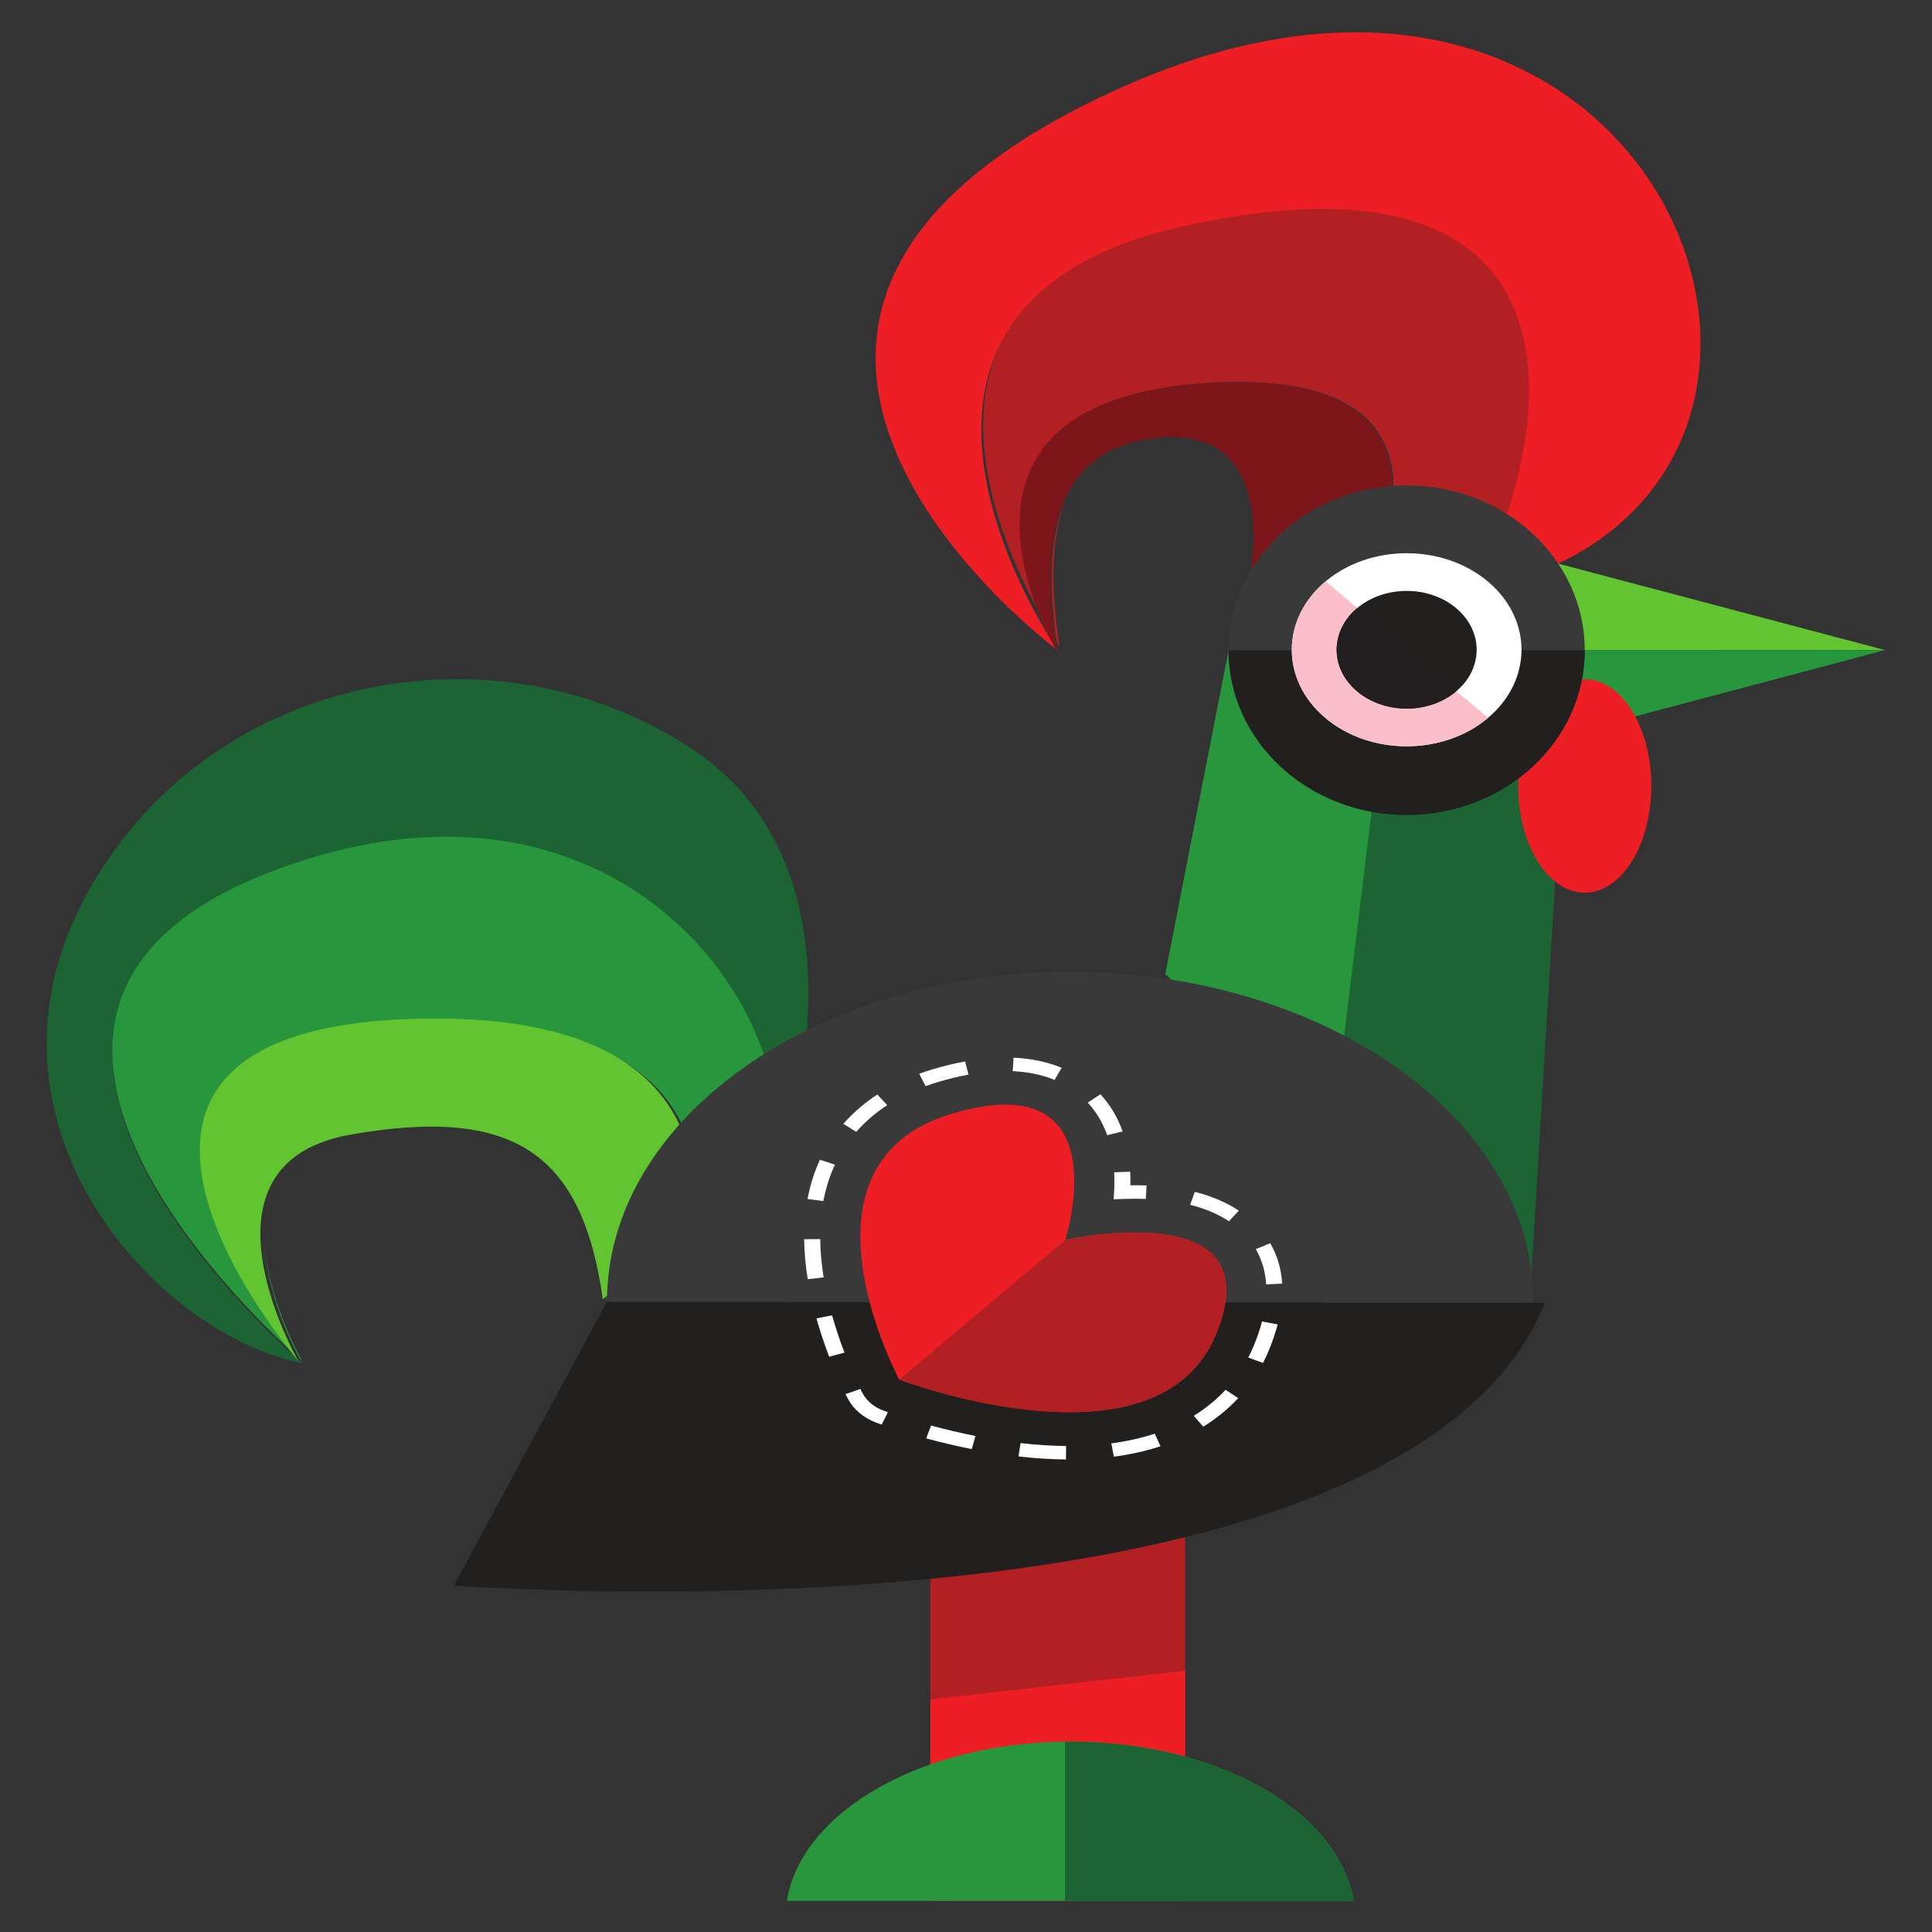<?xml version="1.0" encoding="UTF-8" standalone="no"?>
<!-- Created with Inkscape (http://www.inkscape.org/) -->

<svg
   xmlns:dc="http://purl.org/dc/elements/1.1/"
   xmlns:cc="http://creativecommons.org/ns#"
   xmlns:rdf="http://www.w3.org/1999/02/22-rdf-syntax-ns#"
   xmlns:svg="http://www.w3.org/2000/svg"
   xmlns="http://www.w3.org/2000/svg"
   xmlns:sodipodi="http://sodipodi.sourceforge.net/DTD/sodipodi-0.dtd"
   xmlns:inkscape="http://www.inkscape.org/namespaces/inkscape"
   width="300"
   height="300"
   id="svg3424"
   version="1.1"
   inkscape:version="0.48.4 r9943 custom"
   sodipodi:docname="galinho.svg">
  <rect width="100%" height="100%" fill="#333333" stroke="none"/>
  <defs
     id="defs3426" />
  <sodipodi:namedview
     id="base"
     pagecolor="#ffffff"
     bordercolor="#666666"
     borderopacity="1.0"
     inkscape:pageopacity="0.0"
     inkscape:pageshadow="2"
     inkscape:zoom="0.35"
     inkscape:cx="40.714286"
     inkscape:cy="177.14286"
     inkscape:document-units="px"
     inkscape:current-layer="layer1"
     showgrid="false"
     inkscape:window-width="790"
     inkscape:window-height="405"
     inkscape:window-x="416"
     inkscape:window-y="26"
     inkscape:window-maximized="0" />
  <g
     inkscape:label="Layer 1"
     inkscape:groupmode="layer"
     id="layer1"
     transform="translate(0,-752.362)">
    <g
       id="g3034"
       transform="matrix(0.671,0,0,0.564,-91.494,727.613)"
       inkscape:export-xdpi="90"
       inkscape:export-ydpi="90">
      <path
         id="path3171"
         d="M 420.688,222.781 406,312.125 l 42.219,43.406 13.656,-132.75 -41.188,0 z"
         style="fill:#27963c;fill-opacity:1;fill-rule:nonzero;stroke:none"
         inkscape:connector-curvature="0" />
      <path
         id="path3177"
         d="m 442.219,100.281 c -8.91,0.065 -19.245,1.52 -31.156,4.625 -69.336,18.075 -44.924,84.853 -33.781,108.5 -6.608,-19.215 -14.551,-61.131 40.469,-64.219 45.445,-2.55 44.435,27.306 37.656,49.438 l 25.75,-0.406 c 16.773,-46.62 15.51,-98.334 -38.938,-97.938 z m -59,80.688 c -4.636,11.708 -3.828,27.299 -2.375,39.531 0.444,0.814 0.719,1.312 0.719,1.312 -1.567,-12.156 -2.79,-28.478 1.656,-40.844 z"
         style="fill:#b32023;fill-opacity:1;fill-rule:nonzero;stroke:none"
         inkscape:connector-curvature="0" />
      <path
         id="path3175"
         d="m 449.062,52.781 c -15.791,0.178 -33.59,4.751 -53.094,15.125 C 277.091,131.135 381.125,222.938 381.125,222.938 c 0,0 -55.204,-94.825 29.5,-116.906 84.704,-22.08 89.611,39.032 70.094,93.281 l 16.219,-0.25 C 558.061,164.538 529.521,51.877 449.062,52.781 z"
         style="fill:#ed1e24;fill-opacity:1;fill-rule:nonzero;stroke:none"
         inkscape:connector-curvature="0" />
      <path
         id="path3181"
         d="m 242.156,230.875 c -34.031,-0.035 -68.059,20.151 -86.062,59.938 -28.101,62.106 16.064,120.346 50.188,128.375 0,0 -93.465,-94.935 -7.75,-134.5 C 275.087,249.351 318.877,316.754 316,359.625 L 318.438,357 c 0,0 20.544,-73.315 -21.844,-106.844 -16.27,-12.871 -35.347,-19.262 -54.438,-19.281 z m -4.094,123.906 c 0.733,0.012 1.479,0.024 2.188,0.062 -0.718,-0.04 -1.445,-0.051 -2.188,-0.062 z m 2.188,0.062 c 0.901,0.049 1.762,0.125 2.625,0.219 -0.861,-0.094 -1.726,-0.169 -2.625,-0.219 z m 10.688,1.938 c 0.464,0.154 0.925,0.297 1.375,0.469 -0.448,-0.171 -0.913,-0.315 -1.375,-0.469 z m 1.5,0.5 c 0.608,0.235 1.199,0.482 1.781,0.75 -0.577,-0.266 -1.179,-0.517 -1.781,-0.75 z m 4.844,2.406 c 0.315,0.193 0.631,0.389 0.938,0.594 -0.308,-0.206 -0.621,-0.4 -0.938,-0.594 z M 258.5,360.5 c 0.541,0.371 1.078,0.748 1.594,1.156 -0.515,-0.408 -1.053,-0.785 -1.594,-1.156 z m 1.625,1.188 c 0.532,0.423 1.057,0.849 1.562,1.312 -0.503,-0.462 -1.032,-0.89 -1.562,-1.312 z m 6.469,7.094 c 0.338,0.5 0.679,1.004 1,1.531 -0.32,-0.526 -0.663,-1.033 -1,-1.531 z m 1,1.531 c 0.382,0.627 0.766,1.271 1.125,1.938 -0.36,-0.668 -0.742,-1.309 -1.125,-1.938 z m 1.438,2.531 c 0.328,0.631 0.629,1.272 0.938,1.938 -0.307,-0.662 -0.611,-1.309 -0.938,-1.938 z m 0.938,1.938 c 0.368,0.795 0.722,1.625 1.062,2.469 -0.343,-0.849 -0.692,-1.669 -1.062,-2.469 z M 273.75,385.5 c 0.263,0.993 0.511,2.019 0.75,3.062 -0.239,-1.047 -0.486,-2.067 -0.75,-3.062 z m 6.594,12.969 c -1.246,0.585 -2.509,1.163 -3.781,1.719 -0.069,-0.524 -0.146,-1.017 -0.219,-1.531 0.17,1.197 0.321,2.408 0.469,3.656 l 3.531,-3.844 z"
         style="fill:#1c6434;fill-opacity:1;fill-rule:nonzero;stroke:none"
         inkscape:connector-curvature="0" />
      <path
         id="path3183"
         d="m 238.062,274.25 c -11.959,0.24 -25.146,3.249 -39.5,9.875 -79.484,36.689 -5.013,120.845 6.25,132.906 -8.987,-13.286 -57.279,-90.289 30.469,-92 52.807,-1.03 63.729,27.537 62.875,53.469 l 17.875,-19.438 C 318.369,324.23 289.885,273.209 238.062,274.25 z m -40.469,110.812 c 0.23,14.787 6.695,29.77 8.156,32.969 0.195,0.203 0.531,0.562 0.531,0.562 0,0 -8.251,-17.112 -8.688,-33.531 z"
         style="fill:#27963c;fill-opacity:1;fill-rule:nonzero;stroke:none"
         inkscape:connector-curvature="0" />
      <path
         d="M 486.09,195.639 572.609,222.87 486.098,222.928 486.09,195.639"
         id="path3187"
         style="fill:#63c431;fill-opacity:1;fill-rule:nonzero;stroke:none"
         inkscape:connector-curvature="0" />
      <path
         d="m 486.058,250.153 86.551,-27.282 -86.511,-0.007 -0.04,27.29"
         id="path3189"
         style="fill:#27963c;fill-opacity:1;fill-rule:nonzero;stroke:none"
         inkscape:connector-curvature="0" />
      <path
         d="m 351.647,567.236 58.976,0 0,-126.764 -58.976,0 0,126.764 z"
         id="path3191"
         style="fill:#b32023;fill-opacity:1;fill-rule:nonzero;stroke:none"
         inkscape:connector-curvature="0" />
      <path
         d="m 351.647,511.751 0,55.485 58.976,0 0,-63.381 -58.976,7.896"
         id="path3193"
         style="fill:#ed1e24;fill-opacity:1;fill-rule:nonzero;stroke:none"
         inkscape:connector-curvature="0" />
      <path
         d="m 449.59,567.236 c -3.326,-24.63 -31.414,-43.862 -65.575,-43.862 -34.16,0 -62.249,19.233 -65.574,43.862 l 131.149,0"
         id="path3195"
         style="fill:#27963c;fill-opacity:1;fill-rule:nonzero;stroke:none"
         inkscape:connector-curvature="0" />
      <path
         d="m 382.79,567.236 66.8,0 c -3.326,-24.63 -31.414,-43.862 -65.575,-43.862 -0.412,0 -0.814,0.037 -1.225,0.043 l 0,43.82"
         id="path3197"
         style="fill:#1c6434;fill-opacity:1;fill-rule:nonzero;stroke:none"
         inkscape:connector-curvature="0" />
      <path
         d="m 217.367,356.294 c 38.138,-8.069 53.763,5.372 58.496,45.321 l 21.34,-23.236 c 1.031,-26.08 -9.675,-55.085 -62.865,-54.048 -96.016,1.873 -29.016,94.149 -29.016,94.149 0,0 -26.095,-54.117 12.045,-62.186"
         id="path3185"
         style="fill:#63c431;fill-opacity:1;fill-rule:nonzero;stroke:none"
         inkscape:connector-curvature="0" />
      <path
         d="m 444.522,357.067 45.733,47.031 9.152,-179.786 -41.225,0 -13.66,132.755"
         id="path3173"
         style="fill:#1c6434;fill-opacity:1;fill-rule:nonzero;stroke:none"
         inkscape:connector-curvature="0" />
      <path
         d="m 276.817,402.309 c 0,0.084 0.004,0.166 0.004,0.249 l 214.389,0 c 0,-0.083 0.002,-0.165 0.002,-0.249 0,-50.197 -47.994,-90.891 -107.198,-90.891 -59.204,0 -107.198,40.694 -107.198,90.891"
         id="path3199"
         style="fill:#39393a;fill-opacity:1;fill-rule:nonzero;stroke:none"
         inkscape:connector-curvature="0" />
      <path
         d="m 518.496,260.269 c 0,16.235 -6.897,29.395 -15.405,29.395 -8.509,0 -15.406,-13.16 -15.406,-29.395 0,-16.234 6.897,-29.394 15.406,-29.394 8.508,0 15.405,13.16 15.405,29.394"
         id="path3201"
         style="fill:#ed1e24;fill-opacity:1;fill-rule:nonzero;stroke:none"
         inkscape:connector-curvature="0" />
      <path
         d="m 405.698,164.289 c 26.095,-2.007 20.168,35.976 20.168,35.976 l 28.906,-0.477 c 7.079,-22.227 8.885,-53.146 -37.324,-50.554 -71.552,4.015 -36.617,73.735 -36.617,73.735 -2.786,-21.611 -4.564,-56.416 24.867,-58.68"
         id="path3179"
         style="fill:#7c161a;fill-opacity:1;fill-rule:nonzero;stroke:none"
         inkscape:connector-curvature="0" />
      <path
         d="m 461.876,268.26 c -22.762,0 -41.215,-20.311 -41.215,-45.365 0,-25.052 18.453,-45.364 41.215,-45.364 22.764,0 41.216,20.311 41.216,45.364 0,25.054 -18.453,45.365 -41.216,45.365"
         id="path3203"
         style="fill:#39393a;fill-opacity:1;fill-rule:nonzero;stroke:none"
         inkscape:connector-curvature="0" />
      <path
         d="m 276.817,402.309 -35.414,78.088 c 0,0 219.03,19.962 252.535,-77.839 L 276.817,402.309"
         id="path3205"
         style="fill:#21201f;fill-opacity:1;fill-rule:nonzero;stroke:none"
         inkscape:connector-curvature="0" />
      <path
         d="m 382.884,385.266 c 0,0 12.992,-48.549 -26.151,-34.805 C 317.59,364.205 344.451,423.7 344.451,423.7 c 0,0 59.494,26.86 73.239,-12.283 13.744,-39.142 -34.806,-26.151 -34.806,-26.151"
         id="path3207"
         style="fill:#ed1e24;fill-opacity:1;fill-rule:nonzero;stroke:none"
         inkscape:connector-curvature="0" />
      <path
         d="m 394.174,372.036 -0.092,2.033 2.033,-0.091 c 1.866,-0.085 3.685,-0.09 5.409,-0.016 l 0.16,-3.712 c -1.208,-0.051 -2.459,-0.066 -3.735,-0.045 0.021,-1.278 0.005,-2.527 -0.046,-3.736 l -3.711,0.16 c 0.074,1.724 0.069,3.544 -0.016,5.409"
         id="path3209"
         style="fill:#ffffff;fill-opacity:1;fill-rule:nonzero;stroke:none"
         inkscape:connector-curvature="0" />
      <path
         d="m 326.105,363.179 c -1.308,3.349 -2.276,6.985 -2.88,10.809 l 3.67,0.579 c 0.562,-3.559 1.461,-6.935 2.671,-10.035 l -3.461,-1.353"
         id="path3211"
         style="fill:#ffffff;fill-opacity:1;fill-rule:nonzero;stroke:none"
         inkscape:connector-curvature="0" />
      <path
         d="m 380.408,341.204 1.635,-3.337 c -3.326,-1.629 -7.071,-2.565 -11.129,-2.784 l -0.199,3.711 c 3.556,0.191 6.817,1.001 9.693,2.41"
         id="path3213"
         style="fill:#ffffff;fill-opacity:1;fill-rule:nonzero;stroke:none"
         inkscape:connector-curvature="0" />
      <path
         d="m 322.449,385.062 c 0.033,3.502 0.31,7.205 0.826,11.002 l 3.683,-0.5 c -0.495,-3.645 -0.762,-7.19 -0.792,-10.537 l -3.716,0.035"
         id="path3215"
         style="fill:#ffffff;fill-opacity:1;fill-rule:nonzero;stroke:none"
         inkscape:connector-curvature="0" />
      <path
         d="m 325.294,406.86 c 0.815,3.464 1.806,7.016 2.947,10.556 l 3.536,-1.14 c -1.11,-3.445 -2.075,-6.9 -2.866,-10.268 l -3.618,0.851"
         id="path3217"
         style="fill:#ffffff;fill-opacity:1;fill-rule:nonzero;stroke:none"
         inkscape:connector-curvature="0" />
      <path
         d="m 338.165,351.245 c 1.093,-1.093 2.272,-2.134 3.505,-3.094 L 339.386,345.22 c -1.353,1.054 -2.647,2.196 -3.849,3.399 -1.452,1.451 -2.806,3.026 -4.025,4.681 l 2.993,2.203 c 1.107,-1.505 2.34,-2.938 3.66,-4.258"
         id="path3219"
         style="fill:#ffffff;fill-opacity:1;fill-rule:nonzero;stroke:none"
         inkscape:connector-curvature="0" />
      <path
         d="m 425.219,417.644 3.405,1.485 c 0.481,-1.101 0.93,-2.246 1.336,-3.402 0.868,-2.47 1.565,-4.897 2.074,-7.214 L 428.405,407.715 c -0.477,2.17 -1.134,4.451 -1.951,6.78 -0.376,1.071 -0.791,2.13 -1.235,3.149"
         id="path3221"
         style="fill:#ffffff;fill-opacity:1;fill-rule:nonzero;stroke:none"
         inkscape:connector-curvature="0" />
      <path
         d="m 353.655,341.696 c 2.348,-0.824 4.645,-1.484 6.83,-1.961 l -0.792,-3.629 c -2.333,0.509 -4.779,1.211 -7.268,2.085 -1.14,0.4 -2.268,0.843 -3.354,1.315 l 1.482,3.406 c 1.004,-0.436 2.047,-0.845 3.101,-1.216"
         id="path3223"
         style="fill:#ffffff;fill-opacity:1;fill-rule:nonzero;stroke:none"
         inkscape:connector-curvature="0" />
      <path
         d="m 351.826,436.358 -1.141,3.536 c 3.538,1.141 7.089,2.135 10.555,2.951 l 0.851,-3.618 c -3.369,-0.792 -6.822,-1.759 -10.265,-2.87"
         id="path3225"
         style="fill:#ffffff;fill-opacity:1;fill-rule:nonzero;stroke:none"
         inkscape:connector-curvature="0" />
      <path
         d="m 393.534,441.265 0.578,3.67 c 3.824,-0.601 7.46,-1.566 10.81,-2.87 l -1.347,-3.462 c -3.101,1.208 -6.479,2.103 -10.04,2.663"
         id="path3227"
         style="fill:#ffffff;fill-opacity:1;fill-rule:nonzero;stroke:none"
         inkscape:connector-curvature="0" />
      <path
         d="M 422.897,428.808 419.97,426.52 c -0.951,1.219 -1.982,2.385 -3.065,3.466 -1.331,1.333 -2.777,2.572 -4.296,3.689 l 2.199,2.995 c 1.671,-1.226 3.261,-2.592 4.725,-4.056 1.189,-1.189 2.321,-2.47 3.365,-3.806"
         id="path3229"
         style="fill:#ffffff;fill-opacity:1;fill-rule:nonzero;stroke:none"
         inkscape:connector-curvature="0" />
      <path
         d="m 396.146,355.368 c -1.157,-3.894 -2.89,-7.33 -5.15,-10.213 l -2.925,2.292 c 1.971,2.514 3.49,5.534 4.514,8.979 l 3.561,-1.059"
         id="path3231"
         style="fill:#ffffff;fill-opacity:1;fill-rule:nonzero;stroke:none"
         inkscape:connector-curvature="0" />
      <path
         d="m 433.07,397.294 c -0.21,-4.06 -1.14,-7.805 -2.76,-11.134 l -3.341,1.629 c 1.401,2.876 2.206,6.14 2.39,9.697 l 3.711,-0.193"
         id="path3233"
         style="fill:#ffffff;fill-opacity:1;fill-rule:nonzero;stroke:none"
         inkscape:connector-curvature="0" />
      <path
         d="m 340.629,432.165 c -2.051,-0.926 -3.715,-2.587 -4.645,-4.646 -0.035,-0.076 -0.228,-0.506 -0.536,-1.241 l -3.425,1.438 c 0.333,0.794 0.541,1.258 0.576,1.335 0.649,1.438 1.542,2.73 2.658,3.845 1.114,1.115 2.408,2.009 3.845,2.658 0.08,0.036 0.525,0.235 1.286,0.556 l 1.439,-3.426 c -0.709,-0.297 -1.123,-0.484 -1.198,-0.517"
         id="path3235"
         style="fill:#ffffff;fill-opacity:1;fill-rule:nonzero;stroke:none"
         inkscape:connector-curvature="0" />
      <path
         d="m 372.535,441.188 -0.502,3.681 c 3.799,0.517 7.5,0.797 11.002,0.834 l 0.037,-3.716 c -3.348,-0.034 -6.894,-0.302 -10.537,-0.799"
         id="path3237"
         style="fill:#ffffff;fill-opacity:1;fill-rule:nonzero;stroke:none"
         inkscape:connector-curvature="0" />
      <path
         d="m 420.744,380.11 2.299,-2.919 c -2.88,-2.268 -6.312,-4.008 -10.203,-5.171 l -1.065,3.56 c 3.44,1.03 6.457,2.554 8.969,4.53"
         id="path3239"
         style="fill:#ffffff;fill-opacity:1;fill-rule:nonzero;stroke:none"
         inkscape:connector-curvature="0" />
      <path
         d="m 382.884,385.266 0,0 -38.432,38.434 0,0 c 0,0 59.494,26.86 73.239,-12.283 13.744,-39.142 -34.806,-26.151 -34.806,-26.151"
         id="path3241"
         style="fill:#b32023;fill-opacity:1;fill-rule:nonzero;stroke:none"
         inkscape:connector-curvature="0" />
      <path
         d="m 420.661,222.928 c 0.016,25.04 18.462,45.333 41.215,45.333 22.754,0 41.2,-20.293 41.216,-45.333 l -82.431,0"
         id="path3243"
         style="fill:#21201f;fill-opacity:1;fill-rule:nonzero;stroke:none"
         inkscape:connector-curvature="0" />
      <path
         d="m 443.082,241.565 c -10.38,-10.38 -10.38,-27.209 0,-37.589 10.379,-10.379 27.207,-10.379 37.587,0 10.38,10.38 10.38,27.209 0,37.589 -10.38,10.38 -27.209,10.38 -37.587,0"
         id="path3245"
         style="fill:#ffffff;fill-opacity:1;fill-rule:nonzero;stroke:none"
         inkscape:connector-curvature="0" />
      <path
         d="m 480.67,241.565 c 0.019,-0.018 0.035,-0.034 0.052,-0.051 l -37.589,-37.587 c -0.016,0.016 -0.035,0.034 -0.051,0.05 -10.38,10.38 -10.38,27.209 0,37.589 10.379,10.38 27.207,10.38 37.587,0"
         id="path3247"
         style="fill:#fabfca;fill-opacity:1;fill-rule:nonzero;stroke:none"
         inkscape:connector-curvature="0" />
      <path
         d="m 450.42,234.226 c -6.326,-6.326 -6.326,-16.584 0,-22.911 6.327,-6.326 16.585,-6.326 22.911,0 6.327,6.327 6.327,16.585 0,22.911 -6.326,6.327 -16.584,6.327 -22.911,0"
         id="path3249"
         style="fill:#21201f;fill-opacity:1;fill-rule:nonzero;stroke:none"
         inkscape:connector-curvature="0" />
      <path
         d="m 473.331,234.226 c 0.011,-0.01 0.021,-0.021 0.033,-0.031 l -22.911,-22.91 c -0.011,0.01 -0.02,0.02 -0.033,0.03 -6.326,6.327 -6.326,16.585 0,22.911 6.327,6.327 16.585,6.327 22.911,0"
         id="path3251"
         style="fill:#231f20;fill-opacity:1;fill-rule:nonzero;stroke:none"
         inkscape:connector-curvature="0" />
    </g>
  </g>
</svg>
